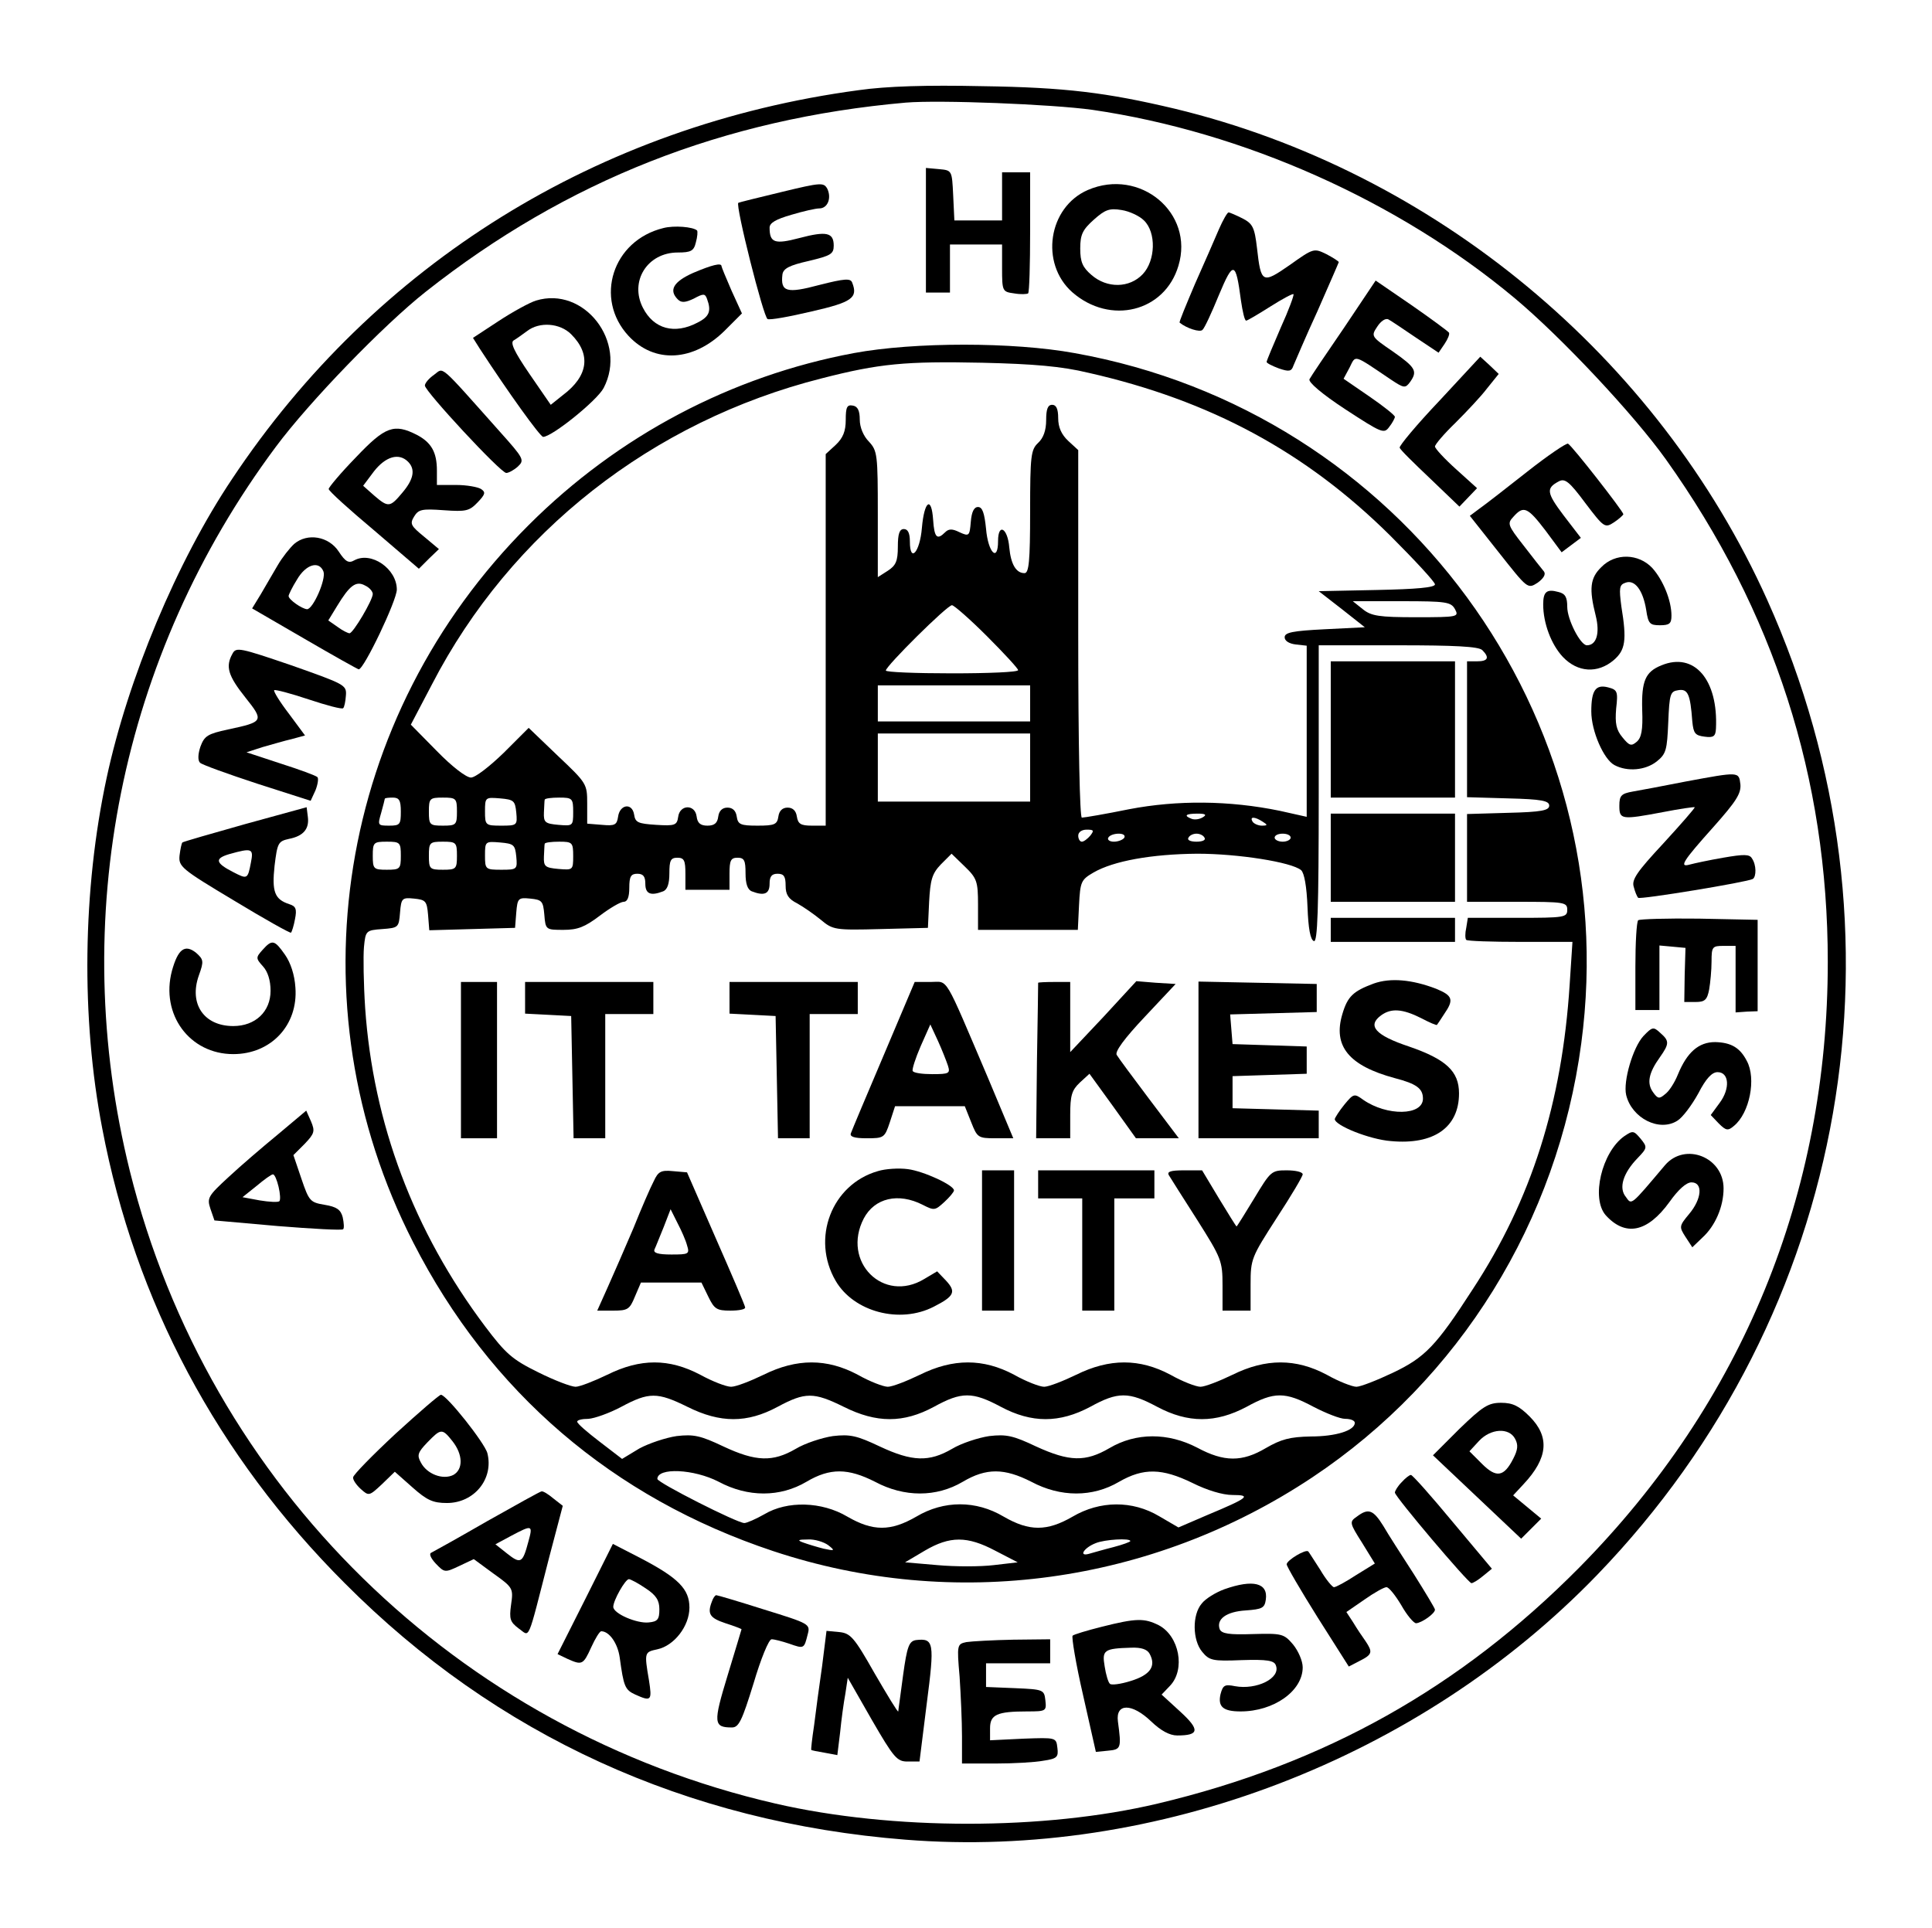 <?xml version="1.0" standalone="no"?>
<!DOCTYPE svg PUBLIC "-//W3C//DTD SVG 20010904//EN"
 "http://www.w3.org/TR/2001/REC-SVG-20010904/DTD/svg10.dtd">
<svg version="1.0" xmlns="http://www.w3.org/2000/svg"
 width="482pt" height="481pt" viewBox="0 0 482 481"
 preserveAspectRatio="xMidYMid meet">

<g transform="translate(0,481) scale(0.1,-0.1)"
fill="#000000" stroke="none">
<path d="M2142 4585 c-649 -87 -1206 -433 -1563 -970 -138 -206 -260 -499
-313 -746 -60 -279 -64 -599 -11 -874 82 -432 287 -817 605 -1135 378 -380
853 -597 1399 -640 626 -50 1283 202 1726 661 630 653 796 1605 424 2432 -273
607 -831 1070 -1479 1226 -169 40 -272 53 -480 56 -138 3 -238 0 -308 -10z
m583 -49 c377 -55 763 -227 1054 -470 116 -97 297 -290 377 -402 270 -379 404
-795 404 -1254 0 -579 -213 -1099 -620 -1511 -297 -300 -635 -490 -1052 -589
-283 -67 -662 -67 -953 0 -794 183 -1415 791 -1611 1578 -156 629 -24 1286
364 1807 84 113 269 304 374 387 352 278 744 432 1198 472 84 7 364 -4 465
-18z"/>
<path d="M2310 4236 l0 -156 30 0 30 0 0 60 0 60 65 0 65 0 0 -59 c0 -58 1
-59 30 -63 17 -3 32 -2 35 0 3 3 5 72 5 154 l0 148 -35 0 -35 0 0 -60 0 -60
-60 0 -59 0 -3 63 c-3 62 -3 62 -35 65 l-33 3 0 -155z"/>
<path d="M1950 4331 c-58 -14 -107 -26 -108 -27 -8 -5 63 -287 73 -290 6 -3
55 6 110 19 101 23 116 34 101 72 -4 11 -19 10 -82 -6 -82 -22 -97 -17 -92 26
2 15 17 23 66 34 54 13 62 17 62 38 0 33 -18 37 -86 19 -61 -16 -74 -12 -74
26 0 12 16 21 54 32 30 9 61 16 70 16 21 0 31 26 20 49 -9 16 -15 16 -114 -8z"/>
<path d="M2714 4336 c-99 -43 -120 -183 -39 -255 95 -83 231 -49 265 66 40
132 -96 245 -226 189z m140 -76 c31 -30 29 -100 -3 -134 -33 -35 -89 -36 -128
-2 -22 19 -28 32 -28 66 0 35 6 47 34 72 28 25 39 29 69 24 20 -3 45 -15 56
-26z"/>
<path d="M3041 4238 c-10 -24 -37 -85 -60 -137 -22 -52 -40 -95 -38 -96 17
-14 51 -25 57 -18 5 4 23 43 41 87 36 86 42 85 55 -14 4 -27 9 -50 13 -50 3 0
30 16 60 35 30 19 56 33 58 31 2 -2 -12 -40 -32 -84 -19 -44 -35 -82 -35 -85
0 -3 14 -10 30 -16 26 -9 32 -8 37 7 4 9 30 71 60 136 29 66 53 121 53 122 0
2 -14 11 -31 20 -31 15 -32 15 -91 -27 -69 -48 -72 -46 -82 42 -6 52 -11 61
-36 74 -16 8 -32 15 -35 15 -3 0 -14 -19 -24 -42z"/>
<path d="M1655 4241 c-127 -31 -173 -176 -87 -269 65 -70 162 -64 240 13 l43
43 -26 57 c-14 32 -25 59 -25 61 0 9 -24 3 -71 -17 -49 -22 -61 -43 -38 -66 9
-9 19 -8 40 2 24 13 28 13 33 -1 11 -30 6 -44 -24 -59 -57 -30 -109 -16 -136
37 -34 66 11 138 87 138 33 0 40 4 45 25 4 14 5 28 3 30 -10 9 -57 13 -84 6z"/>
<path d="M3353 3992 c-44 -64 -83 -122 -86 -128 -4 -7 31 -37 89 -75 92 -60
97 -62 110 -44 8 10 14 22 14 25 0 4 -29 27 -64 51 l-64 44 15 28 c16 32 8 34
103 -30 33 -22 36 -22 48 -6 19 27 14 36 -43 76 -54 37 -55 38 -39 62 9 14 21
22 28 18 6 -3 37 -24 68 -45 l57 -38 15 22 c8 12 13 24 11 28 -3 4 -45 35 -94
69 l-89 61 -79 -118z"/>
<path d="M1337 4060 c-16 -5 -58 -28 -93 -51 l-64 -42 17 -27 c71 -109 150
-219 158 -220 22 0 135 91 151 122 60 115 -49 255 -169 218z m88 -84 c50 -50
43 -104 -21 -152 l-30 -24 -53 77 c-39 57 -49 79 -39 84 7 4 22 15 33 23 31
24 82 20 110 -8z"/>
<path d="M2130 3929 c-305 -57 -588 -206 -811 -429 -478 -477 -593 -1194 -288
-1790 191 -374 498 -637 898 -770 451 -150 945 -82 1345 184 368 245 612 639
671 1083 109 817 -448 1576 -1264 1722 -153 28 -400 28 -551 0z m585 -49 c305
-69 543 -198 753 -406 61 -61 112 -116 112 -122 0 -8 -47 -12 -145 -14 l-145
-3 58 -45 57 -45 -100 -5 c-80 -4 -100 -8 -100 -20 0 -9 11 -16 28 -18 l27 -3
0 -213 0 -214 -67 15 c-126 26 -256 27 -376 4 -59 -12 -112 -21 -118 -21 -5 0
-9 176 -9 458 l0 459 -25 23 c-17 16 -25 34 -25 57 0 23 -5 33 -15 33 -11 0
-15 -11 -15 -38 0 -26 -7 -45 -20 -57 -18 -17 -20 -31 -20 -172 0 -123 -3
-153 -14 -153 -21 0 -34 22 -38 64 -4 49 -28 62 -28 16 0 -54 -25 -29 -30 31
-4 39 -9 54 -20 54 -10 0 -16 -12 -18 -37 -3 -35 -4 -37 -28 -26 -18 9 -27 9
-36 0 -20 -20 -27 -14 -30 31 -4 60 -22 48 -28 -20 -5 -61 -30 -89 -30 -34 0
21 -5 31 -15 31 -11 0 -15 -12 -15 -44 0 -36 -5 -47 -25 -60 l-25 -16 0 157
c0 149 -1 158 -22 181 -14 14 -23 36 -23 55 0 22 -5 33 -17 35 -15 3 -18 -4
-18 -36 0 -28 -7 -45 -25 -62 l-25 -23 0 -464 0 -463 -34 0 c-28 0 -35 4 -38
23 -2 14 -10 22 -23 22 -13 0 -21 -8 -23 -22 -3 -20 -9 -23 -52 -23 -43 0 -49
3 -52 23 -2 14 -10 22 -23 22 -13 0 -21 -8 -23 -22 -2 -17 -10 -23 -27 -23
-17 0 -25 6 -27 23 -4 31 -42 30 -46 -1 -3 -21 -8 -23 -55 -20 -46 3 -52 6
-55 26 -5 30 -36 25 -40 -6 -3 -20 -8 -23 -40 -20 l-37 3 0 50 c0 49 -1 51
-73 119 l-73 70 -62 -62 c-35 -34 -71 -62 -82 -62 -12 0 -48 28 -85 66 l-65
66 53 101 c196 379 549 656 972 763 144 37 209 43 400 39 129 -3 199 -9 265
-25z m915 -590 c10 -19 8 -20 -97 -20 -92 0 -112 3 -133 20 l-25 20 122 0
c112 0 123 -2 133 -20z m-1168 -67 c43 -43 78 -81 78 -85 0 -5 -74 -8 -165 -8
-91 0 -165 3 -165 7 0 11 153 163 165 163 5 0 45 -35 87 -77z m1236 -35 c19
-19 14 -28 -13 -28 l-25 0 0 -170 0 -169 103 -3 c83 -2 102 -6 102 -18 0 -12
-19 -16 -102 -18 l-103 -3 0 -109 0 -110 125 0 c118 0 125 -1 125 -20 0 -19
-7 -20 -124 -20 l-124 0 -4 -25 c-3 -13 -3 -27 0 -30 3 -3 64 -5 135 -5 l130
0 -7 -107 c-19 -294 -95 -536 -242 -760 -91 -141 -119 -170 -199 -208 -40 -19
-81 -35 -91 -35 -10 0 -44 13 -74 30 -77 41 -152 41 -235 0 -33 -16 -69 -30
-80 -30 -11 0 -45 13 -75 30 -77 41 -152 41 -235 0 -33 -16 -69 -30 -80 -30
-11 0 -45 13 -75 30 -77 41 -152 41 -235 0 -33 -16 -69 -30 -80 -30 -11 0 -45
13 -75 30 -77 41 -152 41 -235 0 -33 -16 -69 -30 -81 -30 -12 0 -46 13 -77 30
-78 41 -149 41 -232 0 -33 -16 -69 -30 -79 -30 -11 0 -53 16 -93 36 -65 32
-81 46 -133 115 -178 237 -279 506 -299 794 -4 61 -5 129 -3 152 4 41 5 42 46
45 40 3 41 4 44 41 3 36 5 38 35 35 29 -3 32 -6 35 -41 l3 -38 107 3 107 3 3
38 c3 36 5 38 35 35 29 -3 32 -6 35 -40 3 -38 4 -38 48 -38 35 0 53 7 90 35
25 19 52 35 60 35 9 0 14 11 14 35 0 28 4 35 20 35 15 0 20 -7 20 -25 0 -25
13 -31 44 -19 11 4 16 19 16 45 0 32 3 39 20 39 17 0 20 -7 20 -40 l0 -40 55
0 55 0 0 40 c0 33 3 40 20 40 17 0 20 -7 20 -39 0 -26 5 -41 16 -45 31 -12 44
-6 44 19 0 18 5 25 20 25 16 0 20 -7 20 -30 0 -22 7 -33 29 -44 16 -9 42 -27
59 -41 30 -25 35 -26 149 -23 l118 3 3 65 c3 54 7 70 29 93 l27 27 33 -32 c30
-29 33 -37 33 -95 l0 -63 125 0 124 0 3 62 c3 58 5 63 36 81 50 29 145 46 259
47 102 0 235 -21 259 -41 8 -7 14 -41 16 -92 2 -53 7 -82 16 -85 9 -3 12 75
12 367 l0 371 198 0 c141 0 201 -3 210 -12z m-1128 -133 l0 -45 -190 0 -190 0
0 45 0 45 190 0 190 0 0 -45z m0 -160 l0 -85 -190 0 -190 0 0 85 0 85 190 0
190 0 0 -85z m-1570 -110 c0 -32 -2 -35 -29 -35 -29 0 -29 1 -20 32 5 18 9 34
9 35 0 2 9 3 20 3 16 0 20 -7 20 -35z m140 0 c0 -33 -2 -35 -35 -35 -33 0 -35
2 -35 35 0 33 2 35 35 35 33 0 35 -2 35 -35z m148 -2 c3 -32 2 -33 -37 -33
-40 0 -41 1 -41 36 0 35 1 35 38 32 34 -3 37 -6 40 -35z m142 1 c0 -35 -1 -35
-37 -32 -33 3 -37 6 -36 31 1 15 1 29 2 32 1 3 17 5 36 5 33 0 35 -2 35 -36z
m1571 -13 c-8 -5 -20 -7 -28 -4 -21 8 -15 13 15 13 20 0 23 -3 13 -9z m149
-11 c13 -8 13 -10 -2 -10 -9 0 -20 5 -23 10 -8 13 5 13 25 0z m-430 -35 c-7
-8 -16 -15 -21 -15 -5 0 -9 7 -9 15 0 9 9 15 21 15 18 0 19 -2 9 -15z m85 -5
c-3 -5 -15 -10 -26 -10 -11 0 -17 5 -14 10 3 6 15 10 26 10 11 0 17 -4 14 -10z
m200 0 c4 -6 -5 -10 -20 -10 -15 0 -24 4 -20 10 3 6 12 10 20 10 8 0 17 -4 20
-10z m215 0 c0 -5 -9 -10 -20 -10 -11 0 -20 5 -20 10 0 6 9 10 20 10 11 0 20
-4 20 -10z m-2220 -45 c0 -33 -2 -35 -35 -35 -33 0 -35 2 -35 35 0 33 2 35 35
35 33 0 35 -2 35 -35z m140 0 c0 -33 -2 -35 -35 -35 -33 0 -35 2 -35 35 0 33
2 35 35 35 33 0 35 -2 35 -35z m148 -2 c3 -32 2 -33 -37 -33 -40 0 -41 1 -41
36 0 35 1 35 38 32 34 -3 37 -6 40 -35z m142 1 c0 -35 -1 -35 -37 -32 -33 3
-37 6 -36 31 1 15 1 29 2 32 1 3 17 5 36 5 33 0 35 -2 35 -36z m285 -1374 c82
-41 149 -41 225 0 69 37 90 37 165 0 82 -41 149 -41 225 0 69 38 96 38 167 0
77 -41 146 -41 223 0 69 38 96 38 167 0 77 -41 146 -41 223 0 69 38 96 38 167
0 31 -16 66 -30 79 -30 13 0 24 -4 24 -10 0 -19 -47 -34 -110 -34 -52 -1 -74
-7 -112 -29 -59 -35 -104 -35 -171 1 -73 38 -153 38 -219 -1 -60 -35 -100 -34
-183 4 -57 27 -74 31 -117 26 -27 -4 -70 -18 -93 -32 -57 -33 -99 -32 -180 6
-57 27 -74 31 -117 26 -27 -4 -70 -18 -93 -32 -57 -33 -99 -32 -180 6 -57 27
-74 31 -117 26 -27 -4 -69 -18 -93 -31 l-43 -26 -56 43 c-30 23 -56 45 -56 50
0 4 12 7 28 7 15 1 52 14 82 30 69 37 90 37 165 0z m78 -187 c73 -39 153 -39
219 0 59 35 104 34 171 0 73 -39 153 -39 219 0 59 35 104 34 171 0 73 -39 153
-39 219 0 61 35 107 34 183 -3 36 -18 75 -30 100 -30 48 0 40 -7 -63 -50 l-72
-31 -48 28 c-67 40 -148 39 -216 -1 -64 -37 -108 -37 -172 0 -69 41 -149 41
-218 0 -64 -37 -108 -37 -172 0 -64 38 -150 40 -207 6 -21 -12 -44 -22 -50
-22 -18 0 -217 101 -217 110 0 29 91 25 153 -7z m273 -158 c18 -14 17 -15 -11
-9 -16 4 -39 11 -50 15 -17 6 -15 8 11 8 16 1 39 -6 50 -14z m417 -14 l56 -29
-60 -7 c-33 -4 -96 -4 -140 0 l-81 7 49 29 c63 37 106 37 176 0z m337 24 c0
-2 -19 -9 -42 -15 -24 -6 -51 -14 -62 -17 -26 -7 -11 16 18 27 22 9 86 13 86
5z"/>
<path d="M3320 2990 l0 -170 155 0 155 0 0 170 0 170 -155 0 -155 0 0 -170z"/>
<path d="M3320 2670 l0 -110 155 0 155 0 0 110 0 110 -155 0 -155 0 0 -110z"/>
<path d="M3320 2490 l0 -30 155 0 155 0 0 30 0 30 -155 0 -155 0 0 -30z"/>
<path d="M3427 2356 c-51 -19 -65 -32 -78 -76 -24 -80 16 -129 131 -160 54
-14 70 -26 70 -51 0 -43 -90 -44 -149 -3 -22 16 -24 16 -47 -12 -13 -16 -23
-32 -24 -36 0 -16 87 -51 140 -55 107 -10 170 34 170 119 0 55 -32 85 -125
117 -84 28 -105 52 -69 78 25 18 53 16 99 -7 21 -11 39 -19 40 -17 1 1 9 13
18 27 25 36 21 46 -20 63 -60 23 -114 28 -156 13z"/>
<path d="M1150 2165 l0 -195 45 0 45 0 0 195 0 195 -45 0 -45 0 0 -195z"/>
<path d="M1310 2320 l0 -39 58 -3 57 -3 3 -152 3 -153 39 0 40 0 0 155 0 155
60 0 60 0 0 40 0 40 -160 0 -160 0 0 -40z"/>
<path d="M1820 2320 l0 -39 58 -3 57 -3 3 -152 3 -153 39 0 40 0 0 155 0 155
60 0 60 0 0 40 0 40 -160 0 -160 0 0 -40z"/>
<path d="M2205 2178 c-43 -101 -80 -189 -82 -195 -4 -9 8 -13 39 -13 43 0 45
1 58 40 l13 40 87 0 87 0 16 -40 c15 -38 17 -40 60 -40 l45 0 -62 148 c-113
265 -99 242 -144 242 l-40 0 -77 -182z m160 -27 c6 -19 3 -21 -39 -21 -25 0
-47 3 -49 8 -2 4 7 32 20 62 l24 54 19 -41 c10 -22 21 -50 25 -62z"/>
<path d="M2590 2358 c0 -2 -1 -90 -3 -196 l-2 -192 43 0 42 0 0 58 c0 49 4 62
24 81 l24 22 58 -80 58 -81 53 0 54 0 -74 98 c-40 53 -77 103 -81 110 -5 8 19
41 70 95 l77 82 -49 3 -49 4 -82 -89 -83 -88 0 88 0 87 -40 0 c-22 0 -40 -1
-40 -2z"/>
<path d="M2990 2165 l0 -195 150 0 150 0 0 35 0 34 -107 3 -108 3 0 40 0 40
93 3 92 3 0 34 0 34 -92 3 -93 3 -3 37 -3 37 108 3 108 3 0 35 0 35 -147 3
-148 3 0 -196z"/>
<path d="M2190 1888 c-115 -33 -167 -168 -105 -274 45 -77 160 -108 245 -64
51 26 56 37 30 65 l-22 23 -32 -19 c-102 -62 -207 43 -151 151 27 51 86 65
147 34 29 -15 31 -14 54 7 13 12 24 25 24 29 0 13 -76 48 -115 53 -22 3 -56 1
-75 -5z"/>
<path d="M1631 1863 c-8 -15 -31 -68 -51 -118 -21 -49 -50 -116 -64 -147 l-26
-58 40 0 c36 0 41 3 54 35 l15 35 76 0 75 0 17 -35 c15 -31 21 -35 55 -35 21
0 38 3 37 8 0 4 -33 81 -73 172 l-72 165 -35 3 c-30 3 -37 -1 -48 -25z m83
-160 c7 -22 4 -23 -39 -23 -34 0 -46 4 -42 13 3 6 13 32 23 56 l17 44 17 -34
c10 -19 21 -44 24 -56z"/>
<path d="M2450 1715 l0 -175 40 0 40 0 0 175 0 175 -40 0 -40 0 0 -175z"/>
<path d="M2590 1855 l0 -35 55 0 55 0 0 -140 0 -140 40 0 40 0 0 140 0 140 50
0 50 0 0 35 0 35 -145 0 -145 0 0 -35z"/>
<path d="M2916 1878 c4 -7 36 -57 71 -112 60 -95 63 -102 63 -163 l0 -63 35 0
35 0 0 65 c0 64 2 68 65 166 36 55 65 104 65 109 0 6 -18 10 -40 10 -38 0 -40
-2 -81 -70 -23 -38 -43 -70 -44 -70 -1 0 -21 32 -44 70 l-42 70 -45 0 c-33 0
-43 -3 -38 -12z"/>
<path d="M3591 3810 c-57 -60 -101 -113 -99 -117 1 -5 36 -39 76 -77 l73 -70
22 23 22 23 -52 47 c-29 26 -53 52 -53 57 0 5 23 32 51 59 28 28 64 66 79 86
l29 36 -23 22 -23 21 -102 -110z"/>
<path d="M1083 3875 c-13 -9 -23 -21 -23 -27 0 -14 189 -218 203 -218 6 0 19
7 29 16 17 16 15 20 -45 87 -155 174 -139 160 -164 142z"/>
<path d="M888 3669 c-38 -39 -68 -75 -68 -79 0 -5 51 -51 113 -103 l112 -96
25 25 25 24 -37 31 c-33 27 -36 32 -25 50 11 18 19 20 74 16 56 -4 64 -2 85
20 19 20 20 25 8 33 -8 5 -36 10 -62 10 l-48 0 0 36 c0 46 -14 70 -50 89 -57
29 -79 21 -152 -56z m130 -11 c19 -19 14 -44 -14 -77 -31 -37 -35 -38 -71 -7
l-27 24 27 36 c29 37 62 47 85 24z"/>
<path d="M3810 3633 c-52 -41 -106 -83 -119 -92 l-24 -18 72 -91 c72 -91 72
-92 97 -76 15 11 21 21 16 28 -5 6 -28 35 -51 65 -40 51 -41 55 -25 72 25 28
35 24 80 -35 l40 -54 24 18 24 18 -43 56 c-43 57 -44 68 -12 85 15 8 26 0 66
-54 47 -62 49 -63 72 -48 12 8 23 18 23 20 0 7 -128 171 -138 176 -4 2 -50
-29 -102 -70z"/>
<path d="M734 3453 c-11 -10 -30 -34 -41 -53 -11 -19 -30 -51 -42 -72 l-22
-36 131 -76 c72 -42 133 -76 135 -76 13 0 95 172 95 199 0 52 -64 96 -106 73
-14 -8 -22 -4 -39 22 -25 38 -78 47 -111 19z m73 -69 c7 -19 -26 -94 -41 -94
-13 1 -46 24 -46 33 0 3 9 22 21 41 22 38 55 48 66 20z m123 -56 c0 -15 -49
-98 -58 -98 -4 0 -18 7 -30 16 l-23 16 22 36 c31 51 47 64 70 51 11 -5 19 -15
19 -21z"/>
<path d="M3995 3395 c-28 -27 -31 -54 -14 -121 11 -44 2 -74 -22 -74 -16 0
-49 64 -49 96 0 24 -5 33 -22 37 -29 8 -38 1 -38 -31 0 -47 20 -100 49 -131
37 -39 87 -42 127 -8 29 25 33 49 19 134 -6 46 -5 54 10 59 23 9 44 -18 52
-68 5 -34 9 -38 34 -38 24 0 29 4 29 24 0 38 -21 89 -48 119 -34 36 -92 38
-127 2z"/>
<path d="M580 3179 c-18 -32 -11 -55 32 -109 47 -59 46 -61 -43 -80 -51 -11
-59 -16 -69 -43 -6 -18 -7 -34 -1 -40 5 -5 69 -28 142 -52 l134 -43 12 26 c6
15 8 30 5 33 -4 4 -45 19 -92 34 l-85 28 40 13 c22 6 55 16 73 20 l33 9 -40
54 c-23 30 -39 56 -37 59 3 2 41 -8 86 -23 45 -15 83 -25 86 -22 3 2 6 17 7
32 2 26 -3 28 -136 75 -129 44 -138 46 -147 29z"/>
<path d="M4145 3150 c-40 -16 -50 -39 -48 -111 2 -51 -2 -70 -14 -80 -13 -11
-18 -10 -35 11 -16 19 -19 35 -16 72 5 43 3 47 -20 53 -31 8 -42 -7 -42 -60 0
-49 31 -120 58 -134 32 -17 77 -13 105 9 24 19 26 29 29 98 3 71 5 77 25 80
24 4 30 -10 35 -78 3 -30 7 -35 31 -38 22 -3 27 1 28 20 6 122 -54 192 -136
158z"/>
<path d="M4205 2860 c-55 -11 -115 -22 -132 -25 -28 -5 -33 -10 -33 -35 0 -35
4 -36 110 -16 41 8 76 13 78 12 1 -2 -34 -42 -78 -90 -66 -71 -80 -91 -74
-109 3 -12 8 -24 11 -27 4 -5 272 39 286 47 9 6 9 35 -2 51 -6 11 -20 11 -72
2 -35 -6 -72 -14 -83 -17 -28 -8 -18 8 59 94 56 63 69 83 67 106 -4 32 -2 32
-137 7z"/>
<path d="M612 2754 c-85 -24 -155 -44 -157 -46 -2 -2 -5 -16 -7 -32 -3 -28 4
-34 136 -113 76 -46 140 -82 142 -80 2 2 7 17 10 34 5 25 2 32 -14 37 -37 12
-44 31 -37 96 7 57 9 61 36 67 36 7 51 25 47 55 l-3 24 -153 -42z m14 -96 c-8
-42 -9 -42 -44 -24 -45 23 -47 34 -10 45 57 16 61 14 54 -21z"/>
<path d="M4087 2514 c-4 -4 -7 -56 -7 -116 l0 -108 30 0 30 0 0 81 0 80 33 -3
32 -3 -2 -67 -1 -68 28 0 c23 0 29 5 34 31 3 17 6 49 6 70 0 37 2 39 30 39
l30 0 0 -83 0 -83 28 2 27 1 0 114 0 114 -146 3 c-80 1 -148 -1 -152 -4z"/>
<path d="M655 2440 c-17 -19 -17 -21 1 -41 12 -13 19 -35 19 -61 0 -52 -38
-88 -93 -88 -73 0 -111 55 -86 126 13 36 12 40 -7 57 -28 22 -45 9 -60 -45
-29 -109 44 -208 153 -208 94 0 162 72 155 166 -2 32 -12 62 -26 82 -26 37
-32 39 -56 12z"/>
<path d="M4100 2225 c-26 -28 -51 -113 -43 -147 14 -58 83 -93 128 -64 13 8
36 39 52 68 19 37 34 53 48 53 29 0 32 -41 5 -77 l-22 -30 20 -21 c18 -18 23
-19 38 -6 39 32 56 118 32 162 -17 33 -39 46 -79 47 -41 0 -70 -25 -93 -81 -8
-20 -22 -42 -32 -49 -14 -12 -18 -12 -30 5 -16 22 -11 48 17 87 24 34 24 41 1
61 -17 16 -20 15 -42 -8z"/>
<path d="M695 1981 c-39 -32 -95 -80 -125 -108 -51 -47 -54 -52 -45 -79 l10
-29 158 -14 c87 -7 160 -11 163 -8 3 2 2 16 -1 30 -5 19 -15 26 -45 31 -36 6
-39 9 -58 65 l-20 59 28 28 c25 26 26 32 16 56 l-12 27 -69 -58z m0 -132 c4
-17 5 -33 2 -36 -3 -3 -25 -2 -49 2 l-43 8 35 28 c19 16 37 29 41 29 4 0 10
-14 14 -31z"/>
<path d="M4052 1975 c-56 -40 -83 -155 -46 -197 49 -54 104 -43 159 33 22 31
42 49 55 49 29 0 26 -41 -6 -79 -25 -30 -25 -32 -9 -57 l17 -26 25 24 c32 29
53 77 53 123 0 78 -96 116 -146 58 -87 -103 -83 -100 -98 -79 -18 22 -7 59 30
97 24 25 24 27 7 48 -17 20 -19 21 -41 6z"/>
<path d="M987 1233 c-58 -54 -106 -103 -106 -109 -1 -6 8 -19 19 -29 20 -18
21 -18 53 12 l32 31 44 -39 c36 -32 51 -39 86 -39 68 0 117 60 101 124 -6 25
-102 146 -116 146 -4 0 -55 -44 -113 -97z m142 -19 c26 -33 27 -70 2 -84 -26
-13 -66 2 -81 31 -10 18 -8 25 16 50 34 35 37 36 63 3z"/>
<path d="M3641 1245 l-66 -66 110 -104 110 -104 25 25 25 25 -35 29 -35 29 26
28 c61 65 66 118 15 169 -26 26 -42 34 -71 34 -32 0 -46 -9 -104 -65z m139
-25 c8 -15 7 -27 -5 -50 -23 -45 -42 -48 -78 -12 l-31 31 24 26 c29 31 75 34
90 5z"/>
<path d="M3497 1112 c-10 -10 -17 -22 -17 -26 0 -10 183 -226 191 -226 4 0 17
8 29 18 l22 18 -98 117 c-53 64 -100 117 -104 117 -4 0 -14 -8 -23 -18z"/>
<path d="M1216 1015 c-71 -41 -134 -76 -140 -79 -6 -2 -2 -13 11 -27 22 -23
23 -23 59 -6 l36 17 49 -36 c49 -35 50 -37 44 -78 -5 -36 -2 -43 19 -59 29
-20 20 -41 76 177 l34 129 -23 18 c-13 11 -26 19 -30 18 -3 0 -64 -34 -135
-74z m102 -52 c-14 -53 -19 -56 -53 -29 l-29 23 39 21 c53 28 55 28 43 -15z"/>
<path d="M3385 1026 c-19 -13 -18 -16 13 -65 l32 -52 -47 -29 c-26 -17 -50
-30 -55 -30 -4 0 -20 19 -34 43 -15 23 -28 44 -30 46 -6 7 -54 -22 -54 -32 0
-5 35 -65 77 -132 l78 -123 27 14 c32 16 33 22 15 49 -8 11 -22 32 -31 47
l-17 26 45 31 c24 17 49 31 55 31 6 0 22 -20 37 -45 14 -25 31 -45 37 -45 14
1 47 24 47 34 0 3 -24 43 -53 89 -29 45 -64 99 -76 120 -25 40 -37 45 -66 23z"/>
<path d="M1460 820 l-69 -137 25 -12 c36 -16 39 -15 59 29 10 22 21 40 25 40
20 0 41 -30 46 -65 10 -73 13 -81 39 -93 40 -18 42 -15 34 36 -12 70 -11 70
21 77 42 9 80 58 80 104 0 46 -27 74 -123 124 l-68 35 -69 -138z m151 27 c26
-17 34 -30 34 -52 0 -25 -4 -31 -27 -33 -29 -3 -88 22 -88 39 0 16 30 69 39
69 4 0 23 -10 42 -23z"/>
<path d="M3055 845 c-22 -8 -48 -24 -57 -36 -24 -28 -23 -91 1 -120 18 -22 26
-24 99 -21 63 2 81 -1 85 -13 13 -32 -48 -62 -102 -52 -25 5 -30 3 -36 -20 -7
-31 6 -43 50 -43 83 0 155 51 155 110 0 16 -11 41 -24 57 -23 27 -28 28 -101
26 -59 -2 -77 1 -82 12 -9 25 16 44 65 47 41 3 47 6 50 27 6 42 -32 51 -103
26z"/>
<path d="M1776 814 c-12 -31 -5 -41 34 -54 22 -7 40 -14 40 -15 0 -1 -16 -53
-35 -116 -36 -118 -35 -129 11 -129 17 0 25 16 54 110 18 61 38 110 45 110 7
0 26 -5 44 -11 37 -13 37 -13 46 23 7 26 5 27 -108 62 -63 20 -117 36 -120 36
-3 0 -8 -7 -11 -16z"/>
<path d="M2748 751 c-36 -9 -69 -19 -72 -22 -3 -3 8 -70 26 -148 l32 -142 30
3 c33 3 34 6 25 73 -6 46 35 46 83 0 24 -23 46 -35 65 -35 55 0 57 14 8 59
l-47 43 21 22 c39 41 23 124 -28 151 -36 18 -56 18 -143 -4z m120 -67 c17 -31
2 -53 -47 -68 -25 -8 -49 -11 -52 -7 -4 3 -10 23 -13 43 -7 41 -2 45 66 47 25
1 40 -4 46 -15z"/>
<path d="M2051 653 c-7 -48 -16 -115 -20 -148 -5 -33 -8 -60 -7 -61 0 -1 15
-4 33 -7 l32 -6 7 57 c3 31 9 75 13 96 l6 40 60 -105 c55 -95 63 -104 89 -104
l30 0 18 144 c20 154 18 164 -27 159 -17 -3 -22 -15 -32 -88 -6 -47 -12 -87
-12 -90 -1 -3 -27 40 -59 95 -51 90 -60 100 -88 103 l-32 3 -11 -88z"/>
<path d="M2411 713 c-23 -5 -24 -6 -17 -86 3 -45 6 -112 6 -149 l0 -68 83 0
c45 0 99 3 120 7 34 5 38 9 35 32 -3 26 -3 26 -85 23 l-83 -4 0 30 c0 34 17
42 93 42 47 0 48 1 45 28 -3 26 -5 27 -75 30 l-73 3 0 29 0 30 80 0 80 0 0 30
0 30 -92 -1 c-51 -1 -104 -4 -117 -6z"/>
</g>
</svg>

